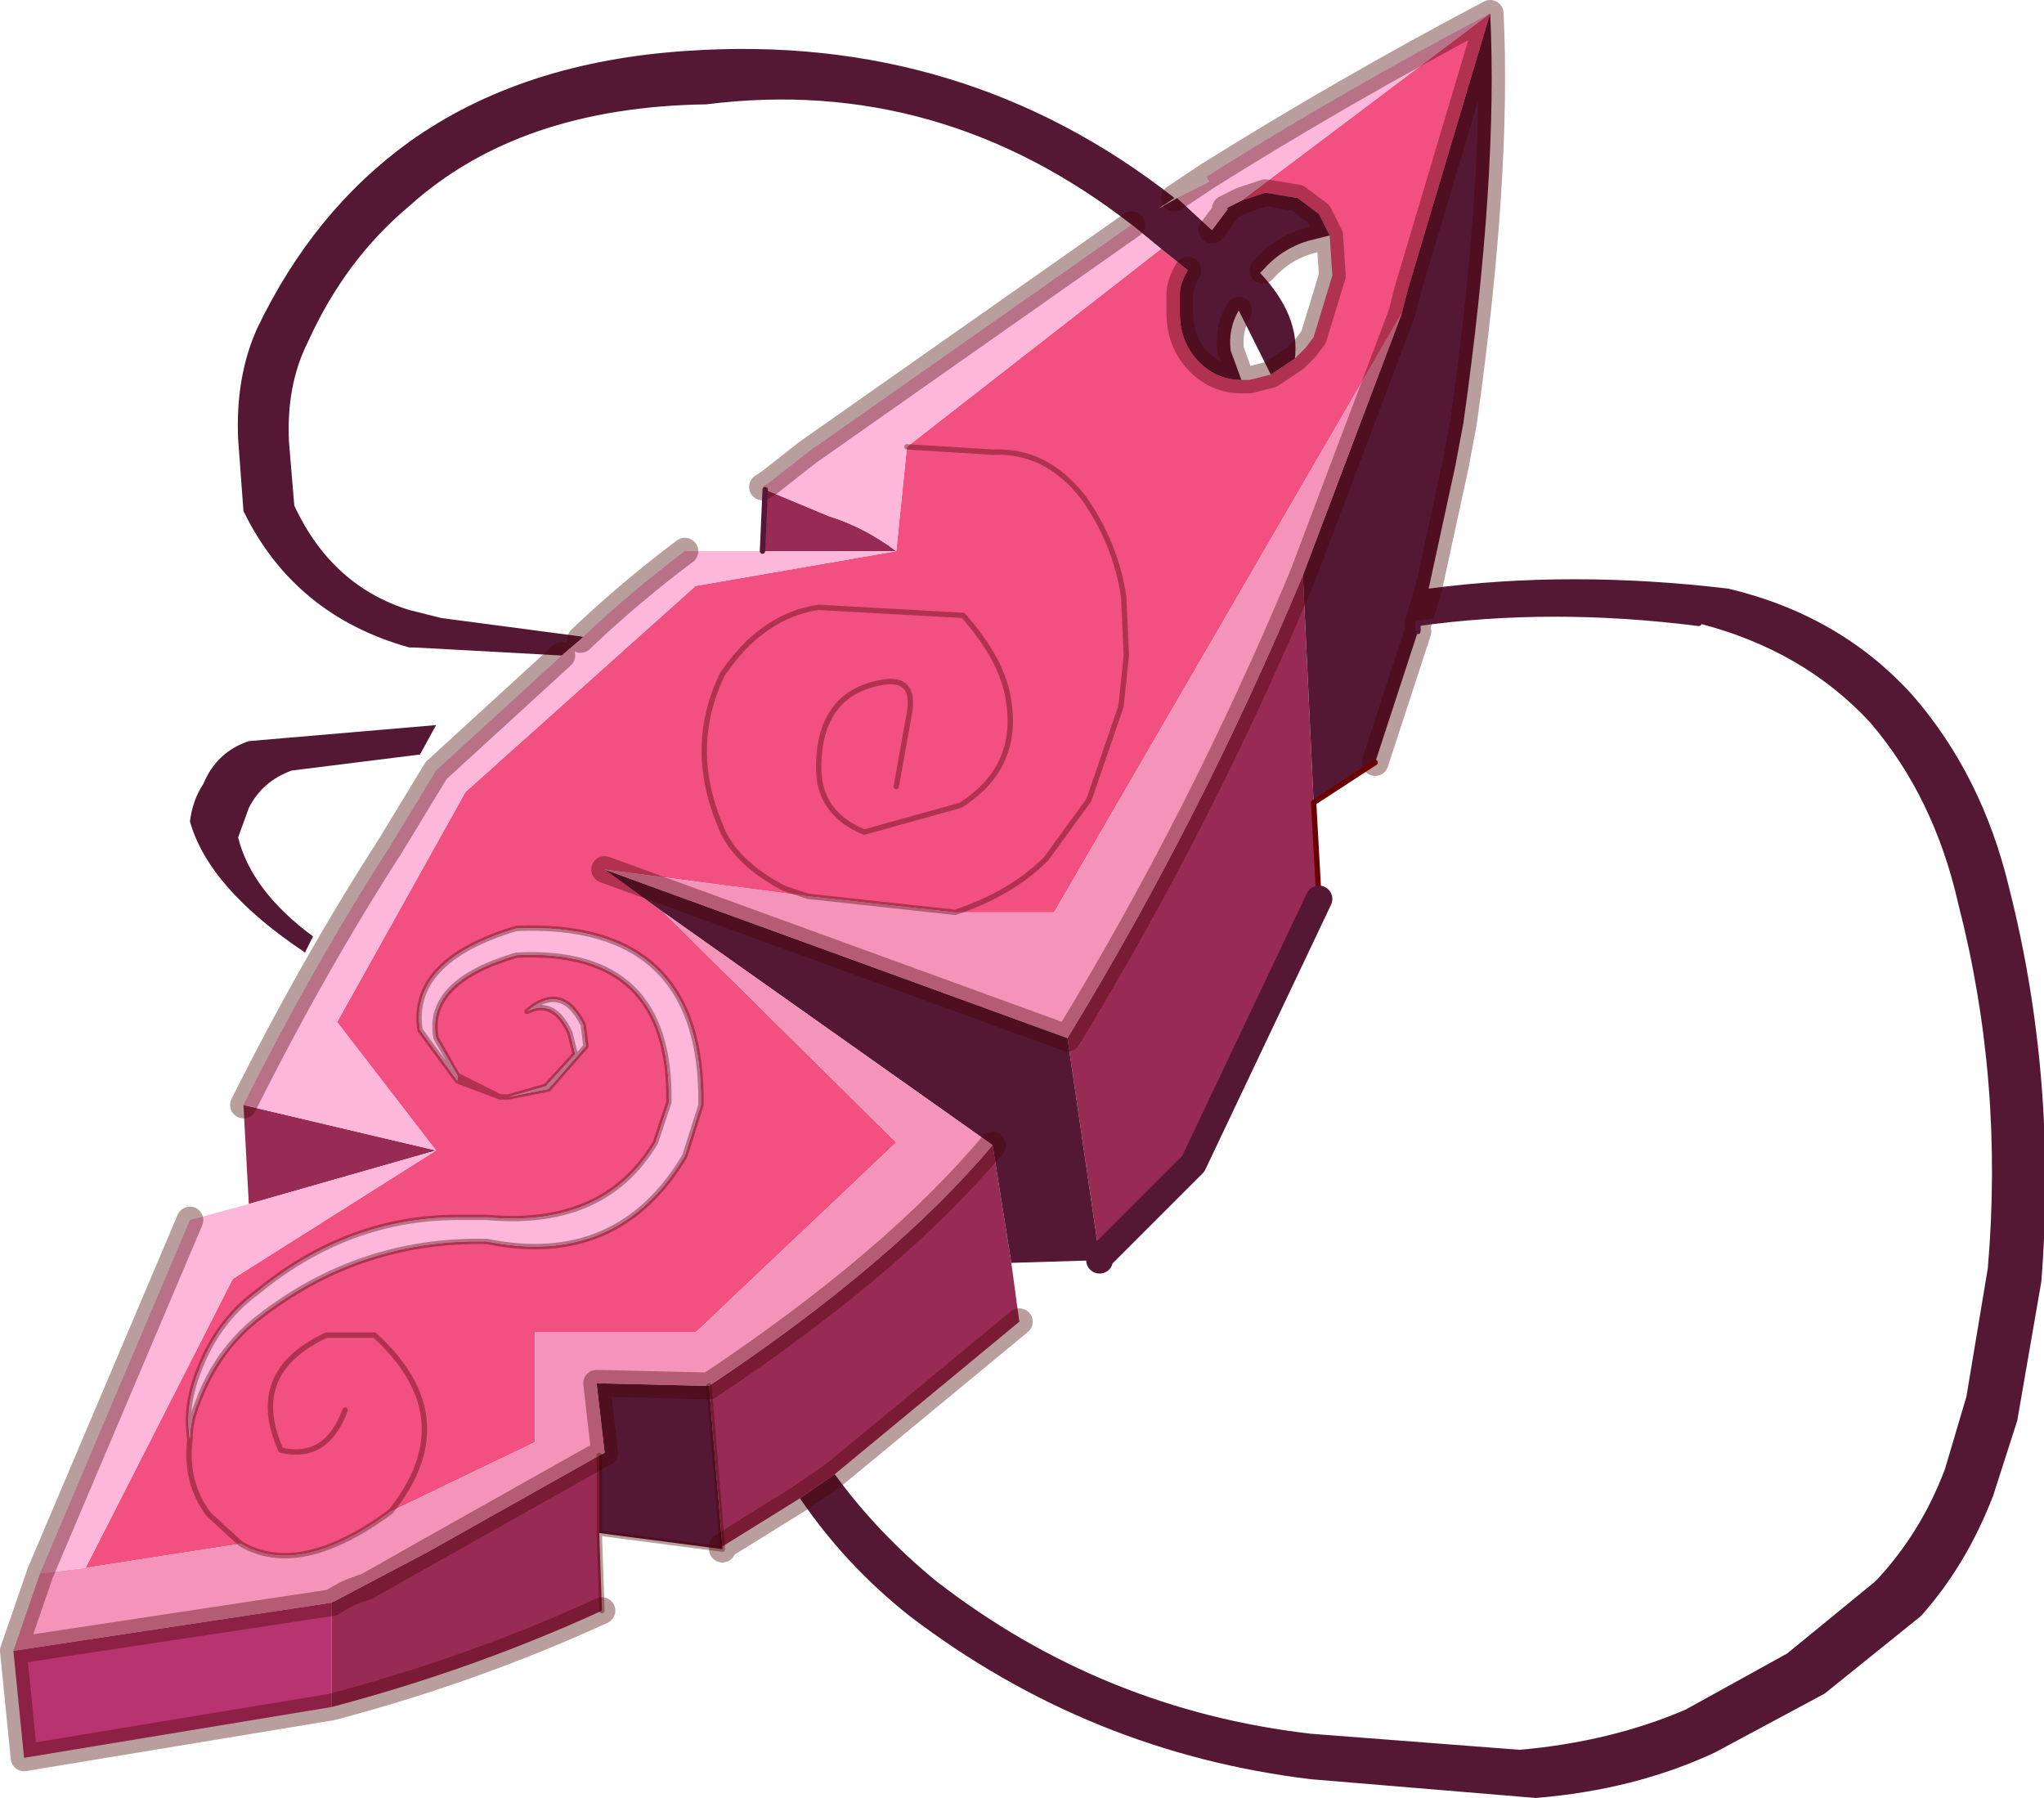 <?xml version="1.0" encoding="UTF-8" standalone="no"?>
<svg xmlns:xlink="http://www.w3.org/1999/xlink" height="33.6px" width="38.2px" xmlns="http://www.w3.org/2000/svg">
  <g transform="matrix(1.0, 0.0, 0.0, 1.0, -0.55, -4.25)">
    <path d="M23.75 8.0 L28.4 4.5 26.85 9.7 26.75 10.1 20.25 21.3 18.4 21.3 Q19.45 20.95 20.1 20.3 L20.9 19.2 21.5 17.45 21.6 16.5 21.55 15.4 Q21.4 14.4 20.8 13.55 20.1 12.65 19.1 12.7 L17.5 12.6 19.1 12.7 Q20.1 12.65 20.8 13.55 21.4 14.4 21.55 15.4 L21.6 16.5 21.5 17.45 20.9 19.2 20.1 20.3 Q19.45 20.95 18.4 21.3 L15.65 21.0 15.2 20.85 Q14.25 20.35 14.0 19.65 13.4 18.2 14.05 16.85 14.8 15.75 15.85 15.6 L18.55 15.75 Q19.3 16.6 19.4 17.35 19.6 18.6 18.5 19.3 L16.7 19.8 Q15.85 19.45 15.85 18.6 15.85 17.2 17.05 17.0 17.65 16.9 17.55 17.55 L17.3 18.95 17.55 17.55 Q17.65 16.9 17.05 17.0 15.85 17.2 15.85 18.6 15.85 19.45 16.7 19.8 L18.5 19.3 Q19.6 18.6 19.4 17.35 19.3 16.6 18.55 15.75 L15.85 15.6 Q14.8 15.75 14.05 16.85 13.4 18.2 14.0 19.65 14.25 20.35 15.2 20.85 L15.65 21.0 11.85 20.5 12.95 21.3 17.3 25.6 13.55 29.15 10.55 29.15 10.55 31.2 7.85 32.5 Q6.15 33.75 5.05 33.1 L2.15 33.55 4.9 28.15 8.7 25.75 6.85 23.35 9.25 19.05 13.55 15.2 17.3 14.55 17.5 12.6 22.25 8.9 22.75 9.3 Q22.6 9.55 22.6 9.75 L22.6 10.1 Q22.6 10.6 22.9 10.95 23.25 11.35 23.75 11.35 L23.9 11.35 24.3 11.25 24.75 10.95 24.95 10.75 25.1 10.55 25.45 9.4 25.4 8.65 25.2 8.25 24.8 7.95 24.2 7.85 23.75 8.0 M9.1 24.45 L9.1 24.35 9.9 24.75 9.1 24.45 9.9 24.75 9.1 24.35 8.7 23.65 Q8.5 22.6 10.2 22.1 13.1 21.95 13.05 24.85 L12.8 25.6 Q11.85 27.2 9.65 27.0 L9.1 27.0 Q7.05 27.0 5.35 28.4 4.6 28.95 4.25 29.9 4.0 30.55 4.1 31.15 4.1 30.8 4.25 30.45 4.6 29.5 5.35 28.9 7.25 27.4 9.65 27.45 12.1 27.95 13.35 25.85 L13.65 24.9 Q13.7 21.45 10.2 21.6 8.2 22.2 8.4 23.5 L9.1 24.45 M10.05 24.75 L9.9 24.75 10.05 24.75 10.8 24.6 11.5 23.8 11.45 23.4 Q11.05 22.6 10.4 23.15 10.9 22.9 11.2 23.55 L11.3 23.95 10.75 24.55 10.05 24.75 M4.1 31.15 Q4.0 31.95 4.45 32.55 L5.05 33.1 4.45 32.55 Q4.0 31.95 4.1 31.15 M7.0 30.6 Q6.65 31.55 5.8 31.35 5.15 29.9 6.65 29.2 L7.55 29.2 Q9.25 30.75 7.85 32.5 9.25 30.75 7.55 29.2 L6.65 29.2 Q5.15 29.9 5.8 31.35 6.65 31.55 7.0 30.6" fill="#f15081" fill-rule="evenodd" stroke="none"/>
    <path d="M15.5 32.25 L14.05 33.15 13.8 30.15 Q17.25 27.85 19.1 25.65 L19.45 27.85 19.6 28.95 16.15 31.8 15.5 32.25 M11.75 32.9 L11.8 34.35 Q9.4 35.45 6.75 36.15 L6.75 34.2 Q7.05 34.0 7.4 33.9 L8.55 33.25 7.4 33.9 Q7.05 34.0 6.75 34.2 L8.55 33.25 11.75 31.45 11.75 32.9 M5.2 26.75 L5.1 24.9 8.7 25.75 5.2 26.75 M24.9 15.0 L25.1 19.25 25.2 21.05 22.85 26.0 21.1 27.75 20.5 23.65 Q23.0 19.55 24.9 15.0 M14.85 13.4 L16.05 13.9 Q16.7 14.1 17.3 14.55 L16.15 14.55 14.8 14.55 14.85 13.4" fill="#972b54" fill-rule="evenodd" stroke="none"/>
    <path d="M22.5 7.95 L22.2 8.15 22.55 7.95 23.2 8.55 23.5 8.15 23.45 8.15 23.55 8.1 23.75 8.0 24.2 7.85 24.8 7.95 25.2 8.25 25.4 8.65 25.0 8.75 Q24.5 8.9 24.15 9.3 L24.1 9.35 Q24.85 10.15 24.75 10.95 L24.3 11.25 23.7 10.05 Q23.5 10.4 23.55 10.8 L23.75 11.35 Q23.25 11.35 22.9 10.95 22.6 10.6 22.6 10.1 L22.6 9.75 Q22.6 9.55 22.75 9.3 L22.25 8.9 21.7 8.45 Q18.1 5.65 13.75 6.2 10.25 6.25 8.2 8.1 7.0 9.1 6.3 10.65 5.9 11.45 5.95 12.5 L6.05 13.7 Q6.75 15.2 8.2 15.65 L8.8 15.8 11.45 16.15 11.4 16.2 11.05 16.5 8.3 16.35 8.2 16.35 Q6.05 15.75 5.1 13.8 L5.0 12.45 Q4.95 11.3 5.35 10.4 6.4 8.2 8.2 6.9 10.3 5.4 13.4 5.2 18.55 4.85 22.5 7.95 M26.75 10.1 L26.85 9.7 28.4 4.5 Q28.55 7.55 27.9 12.15 L27.75 12.95 27.25 15.25 Q29.9 14.9 32.85 15.25 34.95 15.75 36.3 17.25 37.6 18.75 38.1 20.85 39.0 24.4 38.7 28.2 L38.25 30.8 37.8 32.2 Q37.3 33.5 36.45 34.45 L34.65 35.9 32.6 37.0 Q31.1 37.7 29.25 37.85 L25.05 37.5 Q20.9 37.0 17.55 34.45 16.35 33.5 15.5 32.25 L16.15 31.8 Q16.95 32.9 18.05 33.8 21.15 36.2 25.05 36.65 L28.95 36.95 Q30.65 36.8 32.05 36.2 L33.95 35.15 35.6 33.8 Q36.45 32.9 36.9 31.7 L37.3 30.35 37.7 27.95 Q38.0 24.45 37.15 21.15 36.7 19.15 35.5 17.75 34.25 16.4 32.3 15.9 29.55 15.55 27.05 15.9 L27.05 16.05 26.25 18.5 25.1 19.25 24.9 15.0 26.6 10.5 26.75 10.1 M14.05 33.15 L14.05 33.2 11.75 32.9 11.75 31.45 11.85 31.4 11.7 30.1 13.8 30.15 14.05 33.15 M27.25 15.25 L27.05 15.9 27.25 15.25 M20.5 23.65 L21.1 27.75 21.1 27.8 19.45 27.85 19.1 25.65 12.95 21.3 11.85 20.5 20.5 23.65 M5.2 18.1 L8.7 17.8 8.4 18.35 6.0 18.65 Q5.45 18.85 5.2 19.35 L5.0 19.9 Q5.25 20.9 6.4 21.75 L6.25 22.05 Q4.45 20.85 4.1 19.6 4.15 19.2 4.35 18.9 4.6 18.3 5.2 18.1" fill="#541834" fill-rule="evenodd" stroke="none"/>
    <path d="M6.75 36.15 L1.0 37.1 0.8 35.1 6.75 34.2 6.75 36.15" fill="#b83470" fill-rule="evenodd" stroke="none"/>
    <path d="M18.4 21.3 L20.25 21.3 26.75 10.1 26.6 10.5 24.9 15.0 Q23.0 19.55 20.5 23.65 L11.85 20.5 15.65 21.0 18.4 21.3 M0.8 35.1 L1.3 33.65 2.15 33.55 5.05 33.1 Q6.15 33.75 7.85 32.5 L10.55 31.2 10.55 29.15 13.55 29.15 17.3 25.6 12.95 21.3 19.1 25.65 Q17.25 27.85 13.8 30.15 L11.7 30.1 11.85 31.4 11.75 31.45 8.55 33.25 6.75 34.2 0.8 35.1" fill="#f594b9" fill-rule="evenodd" stroke="none"/>
    <path d="M22.55 7.95 L23.15 7.65 23.1 7.55 Q25.65 5.95 28.4 4.5 L23.75 8.0 23.55 8.1 23.45 8.15 23.5 8.15 23.2 8.55 22.55 7.95 M21.7 8.45 L22.25 8.9 17.5 12.6 17.3 14.55 Q16.7 14.1 16.05 13.9 L14.85 13.4 14.8 13.35 14.95 13.25 15.65 12.7 21.7 8.45 M1.3 33.65 L4.1 27.05 5.2 26.75 8.7 25.75 4.9 28.15 2.15 33.55 1.3 33.65 M5.1 24.9 Q6.4 22.3 7.85 20.05 L8.7 18.65 11.05 16.5 11.4 16.2 11.45 16.15 Q12.35 15.3 13.35 14.55 L14.8 14.55 16.15 14.55 17.3 14.55 13.55 15.2 9.25 19.05 6.85 23.35 8.7 25.75 5.1 24.9 M9.1 24.35 L9.1 24.45 8.4 23.5 Q8.2 22.2 10.2 21.6 13.7 21.45 13.65 24.9 L13.35 25.85 Q12.1 27.95 9.65 27.45 7.25 27.4 5.35 28.9 4.6 29.5 4.25 30.45 4.1 30.8 4.1 31.15 4.0 30.55 4.25 29.9 4.6 28.95 5.35 28.4 7.05 27.0 9.1 27.0 L9.65 27.0 Q11.85 27.2 12.8 25.6 L13.05 24.85 Q13.1 21.95 10.2 22.1 8.5 22.6 8.7 23.65 L9.1 24.35 M10.05 24.75 L10.75 24.55 11.3 23.95 11.2 23.55 Q10.9 22.9 10.4 23.15 11.05 22.6 11.45 23.4 L11.5 23.8 10.8 24.6 10.05 24.75" fill="#fdb7da" fill-rule="evenodd" stroke="none"/>
    <path d="M23.1 7.55 L22.5 7.95 M23.2 8.55 L23.5 8.15 M23.45 8.15 L23.55 8.1 23.75 8.0 24.2 7.85 24.8 7.95 25.2 8.25 25.4 8.65 25.45 9.4 25.1 10.55 24.95 10.75 24.75 10.95 24.3 11.25 23.9 11.35 23.75 11.35 23.55 10.8 Q23.5 10.4 23.7 10.05 M28.4 4.5 Q25.65 5.95 23.1 7.55 M22.75 9.3 Q22.6 9.55 22.6 9.75 L22.6 10.1 Q22.6 10.6 22.9 10.95 23.25 11.35 23.75 11.35 M24.15 9.3 Q24.5 8.9 25.0 8.75 L25.4 8.65 M26.75 10.1 L26.85 9.7 28.4 4.5 Q28.55 7.55 27.9 12.15 L27.75 12.95 27.25 15.25 27.05 15.9 M15.5 32.25 L14.05 33.15 14.05 33.2 M11.8 34.35 Q9.4 35.45 6.75 36.15 L1.0 37.1 0.8 35.1 1.3 33.65 4.1 27.05 M5.1 24.9 Q6.4 22.3 7.85 20.05 L8.7 18.65 11.05 16.5 M26.75 10.1 L26.6 10.5 24.9 15.0 Q23.0 19.55 20.5 23.65 L11.85 20.5 M26.25 18.5 L27.05 16.05 M16.15 31.8 L15.5 32.25 M21.7 8.45 L15.65 12.7 14.95 13.25 14.8 13.35 M13.35 14.55 Q12.35 15.3 11.45 16.15 L11.4 16.2 M19.6 28.95 L16.15 31.8 M11.75 31.45 L11.85 31.4 11.7 30.1 13.8 30.15 Q17.25 27.85 19.1 25.65 M11.75 31.45 L8.55 33.25 7.4 33.9 Q7.05 34.0 6.75 34.2 L0.8 35.1" fill="none" stroke="#470000" stroke-linecap="round" stroke-linejoin="round" stroke-opacity="0.38" stroke-width="0.5"/>
    <path d="M17.5 12.6 L19.1 12.7 Q20.1 12.65 20.8 13.55 21.4 14.4 21.55 15.4 L21.6 16.5 21.5 17.45 20.9 19.2 20.1 20.3 Q19.45 20.95 18.4 21.3 L15.65 21.0 15.2 20.85 Q14.25 20.35 14.0 19.65 13.4 18.2 14.05 16.85 14.8 15.75 15.85 15.6 L18.55 15.75 Q19.3 16.6 19.4 17.35 19.6 18.6 18.5 19.3 L16.7 19.8 Q15.85 19.45 15.85 18.6 15.85 17.2 17.05 17.0 17.65 16.9 17.55 17.55 L17.3 18.95 M14.05 33.2 L11.75 32.9 11.8 34.35 M9.1 24.45 L9.9 24.75 9.1 24.35 8.7 23.65 Q8.5 22.6 10.2 22.1 13.1 21.95 13.05 24.85 L12.8 25.6 Q11.85 27.2 9.65 27.0 L9.1 27.0 Q7.05 27.0 5.35 28.4 4.6 28.95 4.25 29.9 4.0 30.55 4.1 31.15 4.1 30.8 4.25 30.45 4.6 29.5 5.35 28.9 7.25 27.4 9.65 27.45 12.1 27.95 13.35 25.85 L13.65 24.9 Q13.7 21.45 10.2 21.6 8.2 22.2 8.4 23.5 L9.1 24.45 M9.9 24.75 L10.05 24.75 10.75 24.55 11.3 23.95 11.2 23.55 Q10.9 22.9 10.4 23.15 11.05 22.6 11.45 23.4 L11.5 23.8 10.8 24.6 10.05 24.75 M5.05 33.1 L4.45 32.55 Q4.0 31.95 4.1 31.15 M7.85 32.5 Q6.15 33.75 5.05 33.1 M11.75 32.9 L11.75 31.45 M13.8 30.15 L14.05 33.15 M7.85 32.5 Q9.25 30.75 7.55 29.2 L6.65 29.2 Q5.15 29.9 5.8 31.35 6.65 31.55 7.0 30.6" fill="none" stroke="#470000" stroke-linecap="round" stroke-linejoin="round" stroke-opacity="0.38" stroke-width="0.1"/>
    <path d="M25.1 19.25 L26.25 18.5 M25.2 21.05 L25.1 19.25" fill="none" stroke="#6b0000" stroke-linecap="round" stroke-linejoin="round" stroke-width="0.1"/>
    <path d="M27.05 16.05 L27.05 15.9 Q29.55 15.55 32.3 15.9 M14.85 13.4 L14.8 14.55" fill="none" stroke="#541834" stroke-linecap="round" stroke-linejoin="round" stroke-width="0.1"/>
    <path d="M21.1 27.75 L22.85 26.0 25.2 21.05 M21.1 27.8 L21.1 27.75" fill="none" stroke="#541834" stroke-linecap="round" stroke-linejoin="round" stroke-width="0.5"/>
  </g>
</svg>
